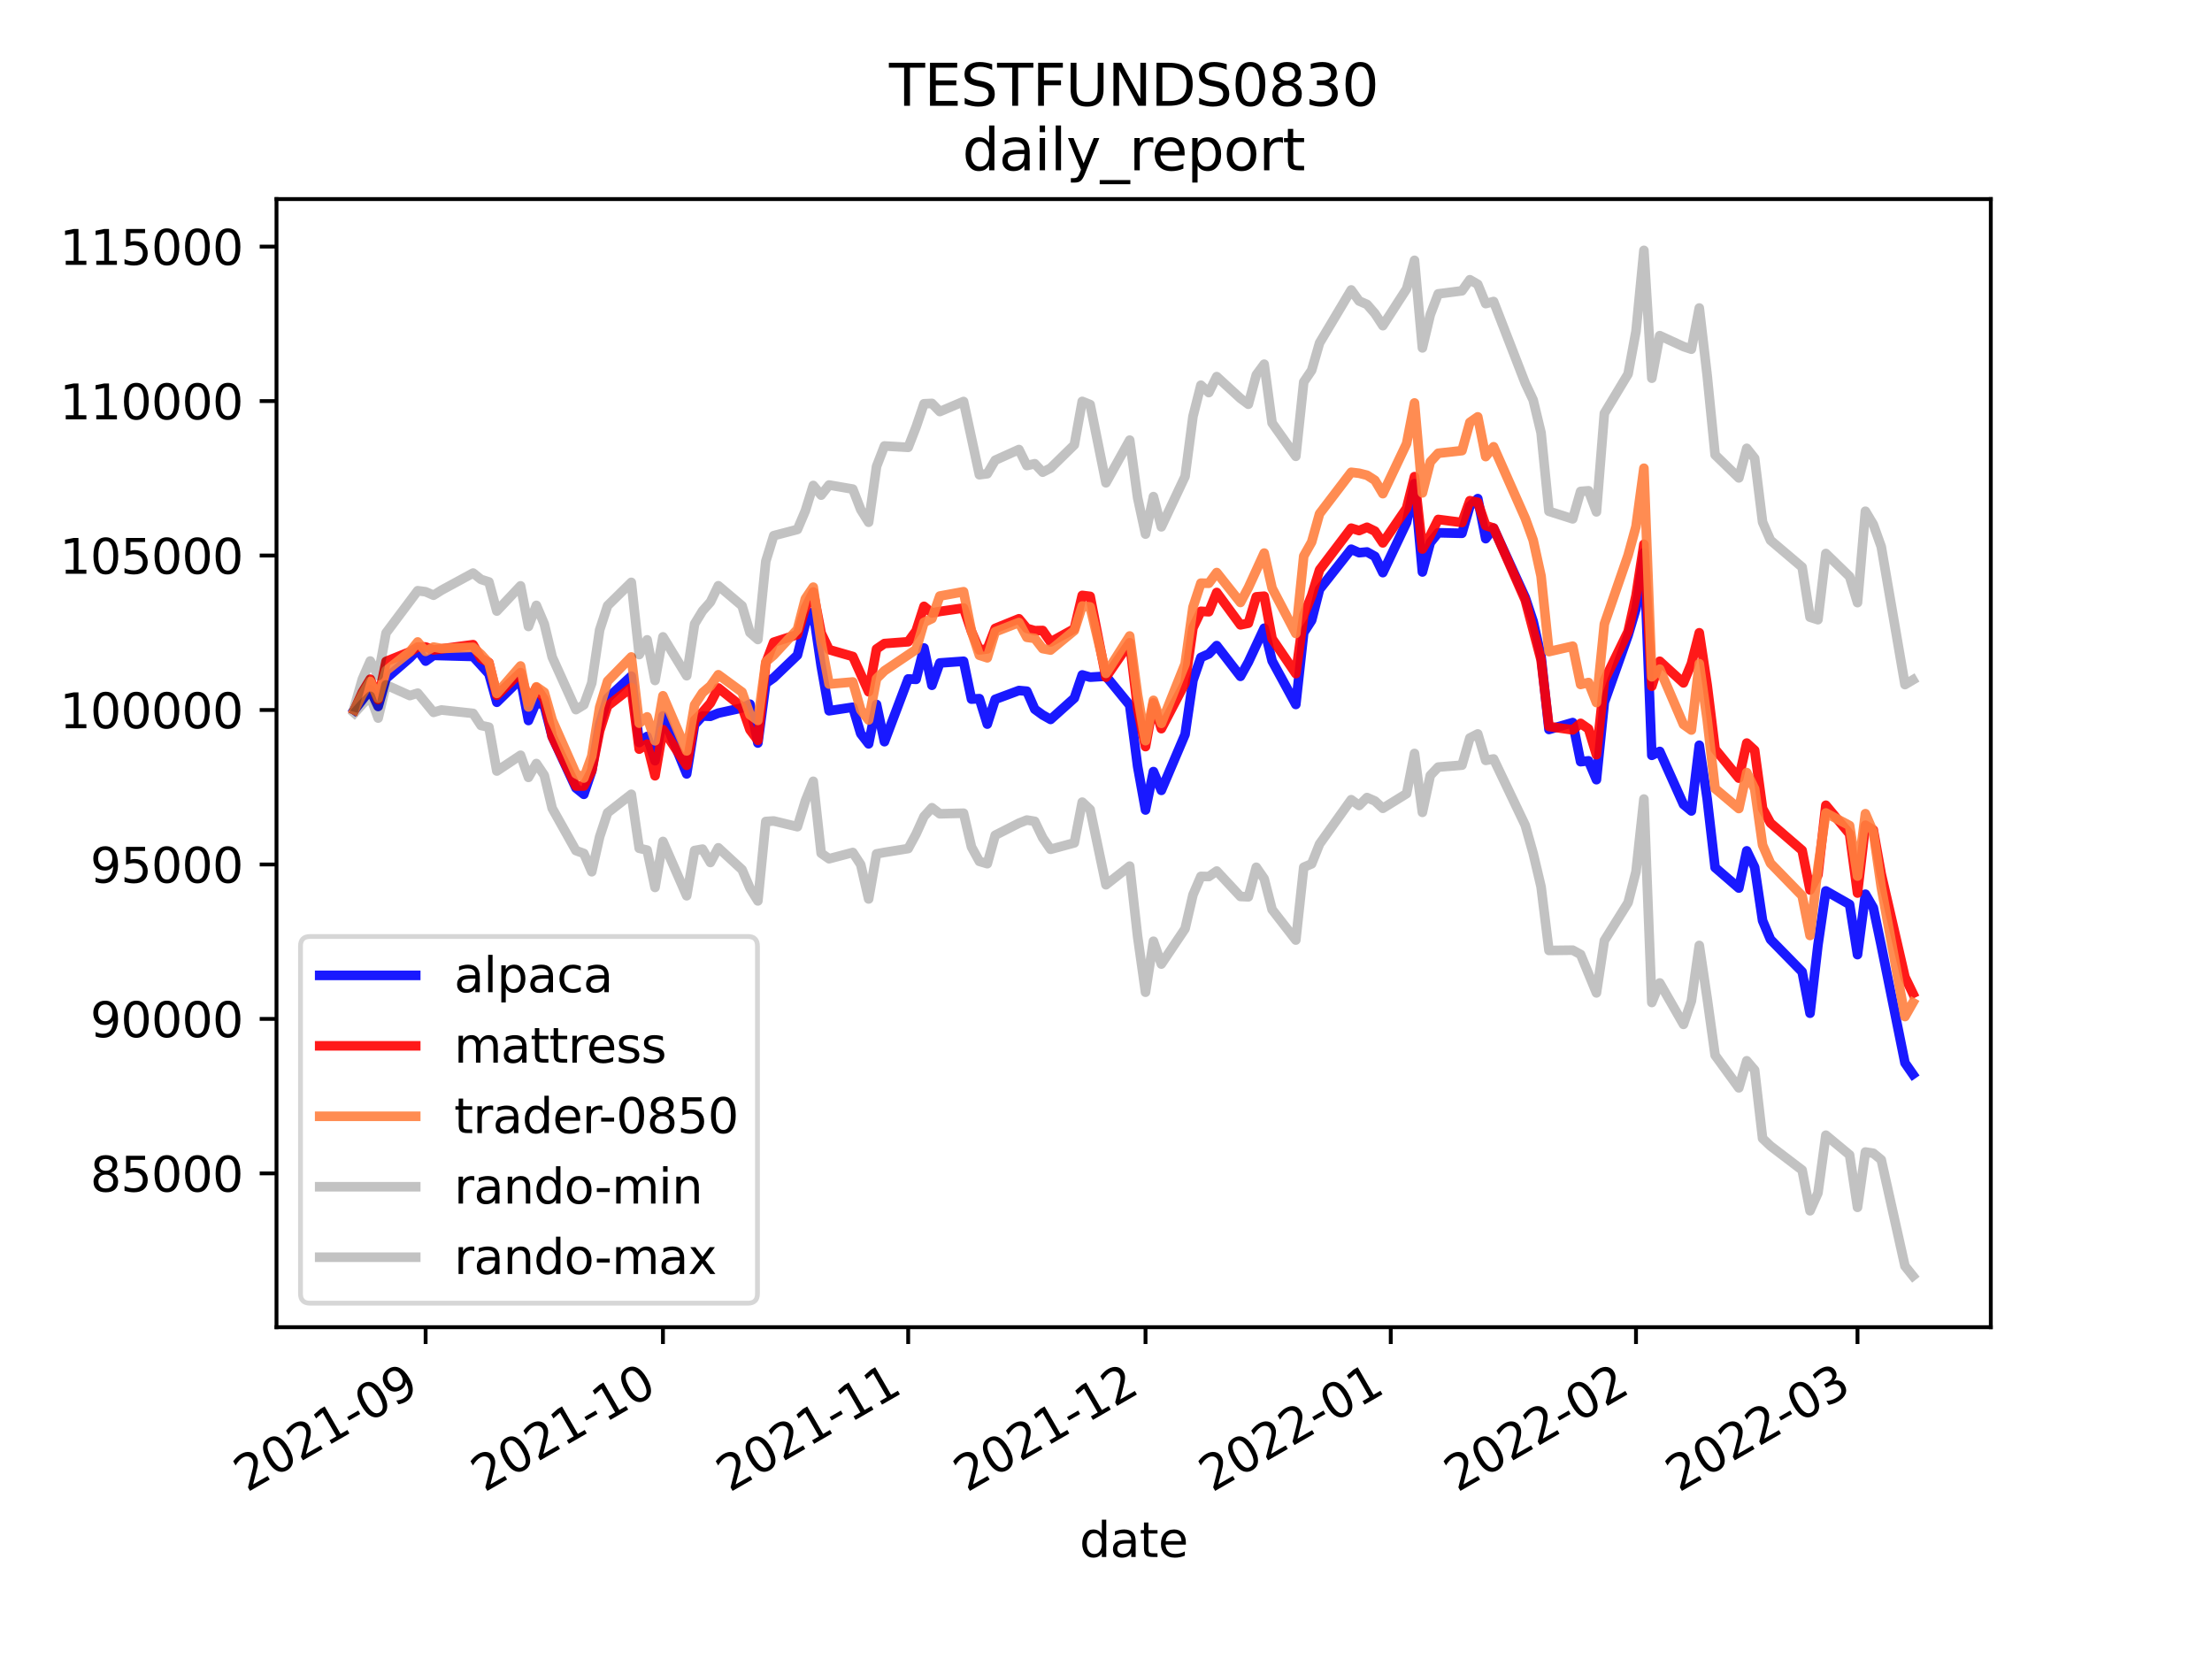 <?xml version="1.0" encoding="utf-8" standalone="no"?>
<!DOCTYPE svg PUBLIC "-//W3C//DTD SVG 1.1//EN"
  "http://www.w3.org/Graphics/SVG/1.1/DTD/svg11.dtd">
<svg height="345.6pt" version="1.1" viewBox="0 0 460.8 345.6" width="460.8pt" xmlns="http://www.w3.org/2000/svg" xmlns:xlink="http://www.w3.org/1999/xlink">
 <defs>
  <style type="text/css">*{stroke-linecap:butt;stroke-linejoin:round;}</style>
 </defs>
 <g id="figure_1">
  <g id="patch_1">
   <path d="M 0 345.6 
L 460.8 345.6 
L 460.8 0 
L 0 0 
z
" style="fill:#ffffff;"/>
  </g>
  <g id="axes_1">
   <g id="patch_2">
    <path d="M 57.6 276.48 
L 414.72 276.48 
L 414.72 41.472 
L 57.6 41.472 
z
" style="fill:#ffffff;"/>
   </g>
   <g id="matplotlib.axis_1">
    <g id="xtick_1">
     <g id="line2d_1">
      <defs>
       <path d="M 0 0 
L 0 3.5 
" id="m62c0881d48" style="stroke:#000000;stroke-width:0.8;"/>
      </defs>
      <g>
       <use style="stroke:#000000;stroke-width:0.8;" x="88.665" xlink:href="#m62c0881d48" y="276.48"/>
      </g>
     </g>
     <g id="text_1">
      <!-- 2021-09 -->
      <g transform="translate(51.44 310.952)rotate(-30)scale(0.1 -0.1)">
       <defs>
        <path d="M 1228 531 
L 3431 531 
L 3431 0 
L 469 0 
L 469 531 
Q 828 903 1448 1529 
Q 2069 2156 2228 2338 
Q 2531 2678 2651 2914 
Q 2772 3150 2772 3378 
Q 2772 3750 2511 3984 
Q 2250 4219 1831 4219 
Q 1534 4219 1204 4116 
Q 875 4013 500 3803 
L 500 4441 
Q 881 4594 1212 4672 
Q 1544 4750 1819 4750 
Q 2544 4750 2975 4387 
Q 3406 4025 3406 3419 
Q 3406 3131 3298 2873 
Q 3191 2616 2906 2266 
Q 2828 2175 2409 1742 
Q 1991 1309 1228 531 
z
" id="DejaVuSans-32" transform="scale(0.016)"/>
        <path d="M 2034 4250 
Q 1547 4250 1301 3770 
Q 1056 3291 1056 2328 
Q 1056 1369 1301 889 
Q 1547 409 2034 409 
Q 2525 409 2770 889 
Q 3016 1369 3016 2328 
Q 3016 3291 2770 3770 
Q 2525 4250 2034 4250 
z
M 2034 4750 
Q 2819 4750 3233 4129 
Q 3647 3509 3647 2328 
Q 3647 1150 3233 529 
Q 2819 -91 2034 -91 
Q 1250 -91 836 529 
Q 422 1150 422 2328 
Q 422 3509 836 4129 
Q 1250 4750 2034 4750 
z
" id="DejaVuSans-30" transform="scale(0.016)"/>
        <path d="M 794 531 
L 1825 531 
L 1825 4091 
L 703 3866 
L 703 4441 
L 1819 4666 
L 2450 4666 
L 2450 531 
L 3481 531 
L 3481 0 
L 794 0 
L 794 531 
z
" id="DejaVuSans-31" transform="scale(0.016)"/>
        <path d="M 313 2009 
L 1997 2009 
L 1997 1497 
L 313 1497 
L 313 2009 
z
" id="DejaVuSans-2d" transform="scale(0.016)"/>
        <path d="M 703 97 
L 703 672 
Q 941 559 1184 500 
Q 1428 441 1663 441 
Q 2288 441 2617 861 
Q 2947 1281 2994 2138 
Q 2813 1869 2534 1725 
Q 2256 1581 1919 1581 
Q 1219 1581 811 2004 
Q 403 2428 403 3163 
Q 403 3881 828 4315 
Q 1253 4750 1959 4750 
Q 2769 4750 3195 4129 
Q 3622 3509 3622 2328 
Q 3622 1225 3098 567 
Q 2575 -91 1691 -91 
Q 1453 -91 1209 -44 
Q 966 3 703 97 
z
M 1959 2075 
Q 2384 2075 2632 2365 
Q 2881 2656 2881 3163 
Q 2881 3666 2632 3958 
Q 2384 4250 1959 4250 
Q 1534 4250 1286 3958 
Q 1038 3666 1038 3163 
Q 1038 2656 1286 2365 
Q 1534 2075 1959 2075 
z
" id="DejaVuSans-39" transform="scale(0.016)"/>
       </defs>
       <use xlink:href="#DejaVuSans-32"/>
       <use x="63.623" xlink:href="#DejaVuSans-30"/>
       <use x="127.246" xlink:href="#DejaVuSans-32"/>
       <use x="190.869" xlink:href="#DejaVuSans-31"/>
       <use x="254.492" xlink:href="#DejaVuSans-2d"/>
       <use x="290.576" xlink:href="#DejaVuSans-30"/>
       <use x="354.199" xlink:href="#DejaVuSans-39"/>
      </g>
     </g>
    </g>
    <g id="xtick_2">
     <g id="line2d_2">
      <g>
       <use style="stroke:#000000;stroke-width:0.8;" x="138.104" xlink:href="#m62c0881d48" y="276.48"/>
      </g>
     </g>
     <g id="text_2">
      <!-- 2021-10 -->
      <g transform="translate(100.88 310.952)rotate(-30)scale(0.1 -0.1)">
       <use xlink:href="#DejaVuSans-32"/>
       <use x="63.623" xlink:href="#DejaVuSans-30"/>
       <use x="127.246" xlink:href="#DejaVuSans-32"/>
       <use x="190.869" xlink:href="#DejaVuSans-31"/>
       <use x="254.492" xlink:href="#DejaVuSans-2d"/>
       <use x="290.576" xlink:href="#DejaVuSans-31"/>
       <use x="354.199" xlink:href="#DejaVuSans-30"/>
      </g>
     </g>
    </g>
    <g id="xtick_3">
     <g id="line2d_3">
      <g>
       <use style="stroke:#000000;stroke-width:0.8;" x="189.192" xlink:href="#m62c0881d48" y="276.48"/>
      </g>
     </g>
     <g id="text_3">
      <!-- 2021-11 -->
      <g transform="translate(151.967 310.952)rotate(-30)scale(0.1 -0.1)">
       <use xlink:href="#DejaVuSans-32"/>
       <use x="63.623" xlink:href="#DejaVuSans-30"/>
       <use x="127.246" xlink:href="#DejaVuSans-32"/>
       <use x="190.869" xlink:href="#DejaVuSans-31"/>
       <use x="254.492" xlink:href="#DejaVuSans-2d"/>
       <use x="290.576" xlink:href="#DejaVuSans-31"/>
       <use x="354.199" xlink:href="#DejaVuSans-31"/>
      </g>
     </g>
    </g>
    <g id="xtick_4">
     <g id="line2d_4">
      <g>
       <use style="stroke:#000000;stroke-width:0.8;" x="238.632" xlink:href="#m62c0881d48" y="276.48"/>
      </g>
     </g>
     <g id="text_4">
      <!-- 2021-12 -->
      <g transform="translate(201.407 310.952)rotate(-30)scale(0.1 -0.1)">
       <use xlink:href="#DejaVuSans-32"/>
       <use x="63.623" xlink:href="#DejaVuSans-30"/>
       <use x="127.246" xlink:href="#DejaVuSans-32"/>
       <use x="190.869" xlink:href="#DejaVuSans-31"/>
       <use x="254.492" xlink:href="#DejaVuSans-2d"/>
       <use x="290.576" xlink:href="#DejaVuSans-31"/>
       <use x="354.199" xlink:href="#DejaVuSans-32"/>
      </g>
     </g>
    </g>
    <g id="xtick_5">
     <g id="line2d_5">
      <g>
       <use style="stroke:#000000;stroke-width:0.8;" x="289.72" xlink:href="#m62c0881d48" y="276.48"/>
      </g>
     </g>
     <g id="text_5">
      <!-- 2022-01 -->
      <g transform="translate(252.495 310.952)rotate(-30)scale(0.1 -0.1)">
       <use xlink:href="#DejaVuSans-32"/>
       <use x="63.623" xlink:href="#DejaVuSans-30"/>
       <use x="127.246" xlink:href="#DejaVuSans-32"/>
       <use x="190.869" xlink:href="#DejaVuSans-32"/>
       <use x="254.492" xlink:href="#DejaVuSans-2d"/>
       <use x="290.576" xlink:href="#DejaVuSans-30"/>
       <use x="354.199" xlink:href="#DejaVuSans-31"/>
      </g>
     </g>
    </g>
    <g id="xtick_6">
     <g id="line2d_6">
      <g>
       <use style="stroke:#000000;stroke-width:0.8;" x="340.808" xlink:href="#m62c0881d48" y="276.48"/>
      </g>
     </g>
     <g id="text_6">
      <!-- 2022-02 -->
      <g transform="translate(303.583 310.952)rotate(-30)scale(0.1 -0.1)">
       <use xlink:href="#DejaVuSans-32"/>
       <use x="63.623" xlink:href="#DejaVuSans-30"/>
       <use x="127.246" xlink:href="#DejaVuSans-32"/>
       <use x="190.869" xlink:href="#DejaVuSans-32"/>
       <use x="254.492" xlink:href="#DejaVuSans-2d"/>
       <use x="290.576" xlink:href="#DejaVuSans-30"/>
       <use x="354.199" xlink:href="#DejaVuSans-32"/>
      </g>
     </g>
    </g>
    <g id="xtick_7">
     <g id="line2d_7">
      <g>
       <use style="stroke:#000000;stroke-width:0.8;" x="386.951" xlink:href="#m62c0881d48" y="276.48"/>
      </g>
     </g>
     <g id="text_7">
      <!-- 2022-03 -->
      <g transform="translate(349.727 310.952)rotate(-30)scale(0.1 -0.1)">
       <defs>
        <path d="M 2597 2516 
Q 3050 2419 3304 2112 
Q 3559 1806 3559 1356 
Q 3559 666 3084 287 
Q 2609 -91 1734 -91 
Q 1441 -91 1130 -33 
Q 819 25 488 141 
L 488 750 
Q 750 597 1062 519 
Q 1375 441 1716 441 
Q 2309 441 2620 675 
Q 2931 909 2931 1356 
Q 2931 1769 2642 2001 
Q 2353 2234 1838 2234 
L 1294 2234 
L 1294 2753 
L 1863 2753 
Q 2328 2753 2575 2939 
Q 2822 3125 2822 3475 
Q 2822 3834 2567 4026 
Q 2313 4219 1838 4219 
Q 1578 4219 1281 4162 
Q 984 4106 628 3988 
L 628 4550 
Q 988 4650 1302 4700 
Q 1616 4750 1894 4750 
Q 2613 4750 3031 4423 
Q 3450 4097 3450 3541 
Q 3450 3153 3228 2886 
Q 3006 2619 2597 2516 
z
" id="DejaVuSans-33" transform="scale(0.016)"/>
       </defs>
       <use xlink:href="#DejaVuSans-32"/>
       <use x="63.623" xlink:href="#DejaVuSans-30"/>
       <use x="127.246" xlink:href="#DejaVuSans-32"/>
       <use x="190.869" xlink:href="#DejaVuSans-32"/>
       <use x="254.492" xlink:href="#DejaVuSans-2d"/>
       <use x="290.576" xlink:href="#DejaVuSans-30"/>
       <use x="354.199" xlink:href="#DejaVuSans-33"/>
      </g>
     </g>
    </g>
    <g id="text_8">
     <!-- date -->
     <g transform="translate(224.885 324.351)scale(0.1 -0.1)">
      <defs>
       <path d="M 2906 2969 
L 2906 4863 
L 3481 4863 
L 3481 0 
L 2906 0 
L 2906 525 
Q 2725 213 2448 61 
Q 2172 -91 1784 -91 
Q 1150 -91 751 415 
Q 353 922 353 1747 
Q 353 2572 751 3078 
Q 1150 3584 1784 3584 
Q 2172 3584 2448 3432 
Q 2725 3281 2906 2969 
z
M 947 1747 
Q 947 1113 1208 752 
Q 1469 391 1925 391 
Q 2381 391 2643 752 
Q 2906 1113 2906 1747 
Q 2906 2381 2643 2742 
Q 2381 3103 1925 3103 
Q 1469 3103 1208 2742 
Q 947 2381 947 1747 
z
" id="DejaVuSans-64" transform="scale(0.016)"/>
       <path d="M 2194 1759 
Q 1497 1759 1228 1600 
Q 959 1441 959 1056 
Q 959 750 1161 570 
Q 1363 391 1709 391 
Q 2188 391 2477 730 
Q 2766 1069 2766 1631 
L 2766 1759 
L 2194 1759 
z
M 3341 1997 
L 3341 0 
L 2766 0 
L 2766 531 
Q 2569 213 2275 61 
Q 1981 -91 1556 -91 
Q 1019 -91 701 211 
Q 384 513 384 1019 
Q 384 1609 779 1909 
Q 1175 2209 1959 2209 
L 2766 2209 
L 2766 2266 
Q 2766 2663 2505 2880 
Q 2244 3097 1772 3097 
Q 1472 3097 1187 3025 
Q 903 2953 641 2809 
L 641 3341 
Q 956 3463 1253 3523 
Q 1550 3584 1831 3584 
Q 2591 3584 2966 3190 
Q 3341 2797 3341 1997 
z
" id="DejaVuSans-61" transform="scale(0.016)"/>
       <path d="M 1172 4494 
L 1172 3500 
L 2356 3500 
L 2356 3053 
L 1172 3053 
L 1172 1153 
Q 1172 725 1289 603 
Q 1406 481 1766 481 
L 2356 481 
L 2356 0 
L 1766 0 
Q 1100 0 847 248 
Q 594 497 594 1153 
L 594 3053 
L 172 3053 
L 172 3500 
L 594 3500 
L 594 4494 
L 1172 4494 
z
" id="DejaVuSans-74" transform="scale(0.016)"/>
       <path d="M 3597 1894 
L 3597 1613 
L 953 1613 
Q 991 1019 1311 708 
Q 1631 397 2203 397 
Q 2534 397 2845 478 
Q 3156 559 3463 722 
L 3463 178 
Q 3153 47 2828 -22 
Q 2503 -91 2169 -91 
Q 1331 -91 842 396 
Q 353 884 353 1716 
Q 353 2575 817 3079 
Q 1281 3584 2069 3584 
Q 2775 3584 3186 3129 
Q 3597 2675 3597 1894 
z
M 3022 2063 
Q 3016 2534 2758 2815 
Q 2500 3097 2075 3097 
Q 1594 3097 1305 2825 
Q 1016 2553 972 2059 
L 3022 2063 
z
" id="DejaVuSans-65" transform="scale(0.016)"/>
      </defs>
      <use xlink:href="#DejaVuSans-64"/>
      <use x="63.477" xlink:href="#DejaVuSans-61"/>
      <use x="124.756" xlink:href="#DejaVuSans-74"/>
      <use x="163.965" xlink:href="#DejaVuSans-65"/>
     </g>
    </g>
   </g>
   <g id="matplotlib.axis_2">
    <g id="ytick_1">
     <g id="line2d_8">
      <defs>
       <path d="M 0 0 
L -3.5 0 
" id="mb702b363bc" style="stroke:#000000;stroke-width:0.8;"/>
      </defs>
      <g>
       <use style="stroke:#000000;stroke-width:0.8;" x="57.6" xlink:href="#mb702b363bc" y="244.437"/>
      </g>
     </g>
     <g id="text_9">
      <!-- 85000 -->
      <g transform="translate(18.788 248.236)scale(0.1 -0.1)">
       <defs>
        <path d="M 2034 2216 
Q 1584 2216 1326 1975 
Q 1069 1734 1069 1313 
Q 1069 891 1326 650 
Q 1584 409 2034 409 
Q 2484 409 2743 651 
Q 3003 894 3003 1313 
Q 3003 1734 2745 1975 
Q 2488 2216 2034 2216 
z
M 1403 2484 
Q 997 2584 770 2862 
Q 544 3141 544 3541 
Q 544 4100 942 4425 
Q 1341 4750 2034 4750 
Q 2731 4750 3128 4425 
Q 3525 4100 3525 3541 
Q 3525 3141 3298 2862 
Q 3072 2584 2669 2484 
Q 3125 2378 3379 2068 
Q 3634 1759 3634 1313 
Q 3634 634 3220 271 
Q 2806 -91 2034 -91 
Q 1263 -91 848 271 
Q 434 634 434 1313 
Q 434 1759 690 2068 
Q 947 2378 1403 2484 
z
M 1172 3481 
Q 1172 3119 1398 2916 
Q 1625 2713 2034 2713 
Q 2441 2713 2670 2916 
Q 2900 3119 2900 3481 
Q 2900 3844 2670 4047 
Q 2441 4250 2034 4250 
Q 1625 4250 1398 4047 
Q 1172 3844 1172 3481 
z
" id="DejaVuSans-38" transform="scale(0.016)"/>
        <path d="M 691 4666 
L 3169 4666 
L 3169 4134 
L 1269 4134 
L 1269 2991 
Q 1406 3038 1543 3061 
Q 1681 3084 1819 3084 
Q 2600 3084 3056 2656 
Q 3513 2228 3513 1497 
Q 3513 744 3044 326 
Q 2575 -91 1722 -91 
Q 1428 -91 1123 -41 
Q 819 9 494 109 
L 494 744 
Q 775 591 1075 516 
Q 1375 441 1709 441 
Q 2250 441 2565 725 
Q 2881 1009 2881 1497 
Q 2881 1984 2565 2268 
Q 2250 2553 1709 2553 
Q 1456 2553 1204 2497 
Q 953 2441 691 2322 
L 691 4666 
z
" id="DejaVuSans-35" transform="scale(0.016)"/>
       </defs>
       <use xlink:href="#DejaVuSans-38"/>
       <use x="63.623" xlink:href="#DejaVuSans-35"/>
       <use x="127.246" xlink:href="#DejaVuSans-30"/>
       <use x="190.869" xlink:href="#DejaVuSans-30"/>
       <use x="254.492" xlink:href="#DejaVuSans-30"/>
      </g>
     </g>
    </g>
    <g id="ytick_2">
     <g id="line2d_9">
      <g>
       <use style="stroke:#000000;stroke-width:0.8;" x="57.6" xlink:href="#mb702b363bc" y="212.26"/>
      </g>
     </g>
     <g id="text_10">
      <!-- 90000 -->
      <g transform="translate(18.788 216.059)scale(0.1 -0.1)">
       <use xlink:href="#DejaVuSans-39"/>
       <use x="63.623" xlink:href="#DejaVuSans-30"/>
       <use x="127.246" xlink:href="#DejaVuSans-30"/>
       <use x="190.869" xlink:href="#DejaVuSans-30"/>
       <use x="254.492" xlink:href="#DejaVuSans-30"/>
      </g>
     </g>
    </g>
    <g id="ytick_3">
     <g id="line2d_10">
      <g>
       <use style="stroke:#000000;stroke-width:0.8;" x="57.6" xlink:href="#mb702b363bc" y="180.082"/>
      </g>
     </g>
     <g id="text_11">
      <!-- 95000 -->
      <g transform="translate(18.788 183.882)scale(0.1 -0.1)">
       <use xlink:href="#DejaVuSans-39"/>
       <use x="63.623" xlink:href="#DejaVuSans-35"/>
       <use x="127.246" xlink:href="#DejaVuSans-30"/>
       <use x="190.869" xlink:href="#DejaVuSans-30"/>
       <use x="254.492" xlink:href="#DejaVuSans-30"/>
      </g>
     </g>
    </g>
    <g id="ytick_4">
     <g id="line2d_11">
      <g>
       <use style="stroke:#000000;stroke-width:0.8;" x="57.6" xlink:href="#mb702b363bc" y="147.905"/>
      </g>
     </g>
     <g id="text_12">
      <!-- 100000 -->
      <g transform="translate(12.425 151.704)scale(0.1 -0.1)">
       <use xlink:href="#DejaVuSans-31"/>
       <use x="63.623" xlink:href="#DejaVuSans-30"/>
       <use x="127.246" xlink:href="#DejaVuSans-30"/>
       <use x="190.869" xlink:href="#DejaVuSans-30"/>
       <use x="254.492" xlink:href="#DejaVuSans-30"/>
       <use x="318.115" xlink:href="#DejaVuSans-30"/>
      </g>
     </g>
    </g>
    <g id="ytick_5">
     <g id="line2d_12">
      <g>
       <use style="stroke:#000000;stroke-width:0.8;" x="57.6" xlink:href="#mb702b363bc" y="115.728"/>
      </g>
     </g>
     <g id="text_13">
      <!-- 105000 -->
      <g transform="translate(12.425 119.527)scale(0.1 -0.1)">
       <use xlink:href="#DejaVuSans-31"/>
       <use x="63.623" xlink:href="#DejaVuSans-30"/>
       <use x="127.246" xlink:href="#DejaVuSans-35"/>
       <use x="190.869" xlink:href="#DejaVuSans-30"/>
       <use x="254.492" xlink:href="#DejaVuSans-30"/>
       <use x="318.115" xlink:href="#DejaVuSans-30"/>
      </g>
     </g>
    </g>
    <g id="ytick_6">
     <g id="line2d_13">
      <g>
       <use style="stroke:#000000;stroke-width:0.8;" x="57.6" xlink:href="#mb702b363bc" y="83.55"/>
      </g>
     </g>
     <g id="text_14">
      <!-- 110000 -->
      <g transform="translate(12.425 87.35)scale(0.1 -0.1)">
       <use xlink:href="#DejaVuSans-31"/>
       <use x="63.623" xlink:href="#DejaVuSans-31"/>
       <use x="127.246" xlink:href="#DejaVuSans-30"/>
       <use x="190.869" xlink:href="#DejaVuSans-30"/>
       <use x="254.492" xlink:href="#DejaVuSans-30"/>
       <use x="318.115" xlink:href="#DejaVuSans-30"/>
      </g>
     </g>
    </g>
    <g id="ytick_7">
     <g id="line2d_14">
      <g>
       <use style="stroke:#000000;stroke-width:0.8;" x="57.6" xlink:href="#mb702b363bc" y="51.373"/>
      </g>
     </g>
     <g id="text_15">
      <!-- 115000 -->
      <g transform="translate(12.425 55.172)scale(0.1 -0.1)">
       <use xlink:href="#DejaVuSans-31"/>
       <use x="63.623" xlink:href="#DejaVuSans-31"/>
       <use x="127.246" xlink:href="#DejaVuSans-35"/>
       <use x="190.869" xlink:href="#DejaVuSans-30"/>
       <use x="254.492" xlink:href="#DejaVuSans-30"/>
       <use x="318.115" xlink:href="#DejaVuSans-30"/>
      </g>
     </g>
    </g>
   </g>
   <g id="line2d_15">
    <path clip-path="url(#pc4f3609e9f)" d="M 73.833 147.905 
L 77.129 143.656 
L 78.777 147.169 
L 80.425 141.34 
L 85.369 137.055 
L 87.017 135.367 
L 88.665 137.722 
L 90.313 136.53 
L 98.553 136.755 
L 101.849 140.373 
L 103.497 146.296 
L 108.441 141.434 
L 110.089 150.098 
L 111.737 146.205 
L 113.385 146.993 
L 115.033 153.44 
L 119.977 164.148 
L 121.625 165.472 
L 123.273 160.597 
L 124.92 150.934 
L 126.568 145.441 
L 131.512 140.856 
L 133.16 154.681 
L 134.808 153.422 
L 136.456 158.473 
L 138.104 149.144 
L 143.048 161.22 
L 144.696 150.961 
L 146.344 149.156 
L 147.992 149.219 
L 149.64 148.556 
L 154.584 147.473 
L 156.232 146.694 
L 157.88 154.788 
L 159.528 142.363 
L 161.176 141.198 
L 166.12 136.471 
L 167.768 129.935 
L 169.416 127.51 
L 171.064 138.725 
L 172.712 148.069 
L 177.656 147.326 
L 179.304 152.821 
L 180.952 154.959 
L 182.6 146.751 
L 184.248 154.508 
L 189.192 141.433 
L 190.84 141.523 
L 192.488 134.987 
L 194.136 142.756 
L 195.784 138.106 
L 200.728 137.752 
L 202.376 145.639 
L 204.024 145.541 
L 205.672 150.846 
L 207.32 145.685 
L 212.264 143.846 
L 213.912 143.99 
L 215.56 147.745 
L 217.208 148.942 
L 218.856 149.87 
L 223.8 145.437 
L 225.448 140.599 
L 227.096 141.069 
L 230.392 140.867 
L 235.336 146.905 
L 236.984 159.635 
L 238.632 168.735 
L 240.28 160.735 
L 241.928 164.647 
L 246.872 153 
L 248.52 141.728 
L 250.168 136.959 
L 251.816 136.224 
L 253.464 134.489 
L 258.408 140.896 
L 260.056 137.923 
L 263.352 130.869 
L 265 137.666 
L 269.944 146.755 
L 271.592 131.778 
L 273.24 129.227 
L 274.888 122.77 
L 281.48 114.41 
L 283.128 115.138 
L 284.776 114.981 
L 286.424 115.904 
L 288.072 119.291 
L 293.016 108.859 
L 294.664 100.737 
L 296.312 119.154 
L 297.96 113.035 
L 299.608 110.982 
L 304.552 111.098 
L 306.2 105.456 
L 307.848 103.865 
L 309.496 112.211 
L 311.144 110.023 
L 317.736 124.48 
L 319.384 129.436 
L 321.032 136.743 
L 322.68 151.967 
L 327.624 150.522 
L 329.272 158.671 
L 330.92 158.495 
L 332.568 162.424 
L 334.216 146.29 
L 339.16 132.368 
L 340.808 126.823 
L 342.456 115.129 
L 344.104 157.351 
L 345.752 156.536 
L 350.695 167.563 
L 352.343 168.937 
L 353.991 155.248 
L 355.639 166.439 
L 357.287 180.728 
L 362.231 184.999 
L 363.879 177.248 
L 365.527 180.67 
L 367.175 191.785 
L 368.823 195.711 
L 375.415 202.444 
L 377.063 211.076 
L 378.711 196.889 
L 380.359 185.593 
L 385.303 188.411 
L 386.951 198.866 
L 388.599 186.275 
L 390.247 189.106 
L 391.895 196.963 
L 396.839 221.418 
L 398.487 223.79 
L 398.487 223.79 
" style="fill:none;stroke:#0000ff;stroke-linecap:square;stroke-opacity:0.9;stroke-width:2;"/>
   </g>
   <g id="line2d_16">
    <path clip-path="url(#pc4f3609e9f)" d="M 73.833 147.905 
L 75.481 144.205 
L 77.129 141.486 
L 78.777 145.742 
L 80.425 137.785 
L 85.369 135.796 
L 87.017 134.777 
L 88.665 134.771 
L 90.313 135.39 
L 98.553 134.293 
L 100.201 137.143 
L 101.849 138.032 
L 103.497 144.828 
L 108.441 140.114 
L 110.089 146.279 
L 111.737 143.211 
L 113.385 145.691 
L 115.033 153.45 
L 119.977 163.742 
L 121.625 163.74 
L 123.273 160.554 
L 124.92 152.24 
L 126.568 147.063 
L 131.512 143.228 
L 133.16 156.058 
L 134.808 155.017 
L 136.456 161.607 
L 138.104 151.974 
L 143.048 159.422 
L 144.696 150.039 
L 146.344 148.386 
L 147.992 146.468 
L 149.64 143.312 
L 154.584 147.265 
L 156.232 152.029 
L 157.88 154.221 
L 159.528 138.13 
L 161.176 133.787 
L 166.12 132.192 
L 167.768 126.666 
L 169.416 123.316 
L 171.064 131.895 
L 172.712 135.336 
L 177.656 136.759 
L 180.952 144.102 
L 182.6 135.194 
L 184.248 134.062 
L 189.192 133.689 
L 190.84 131.422 
L 192.488 126.312 
L 194.136 127.687 
L 195.784 127.381 
L 200.728 126.662 
L 202.376 131.538 
L 204.024 135.393 
L 205.672 135.185 
L 207.32 130.903 
L 212.264 128.902 
L 213.912 130.899 
L 215.56 131.38 
L 217.208 131.342 
L 218.856 133.732 
L 223.8 130.994 
L 225.448 124.033 
L 227.096 124.235 
L 230.392 141.081 
L 235.336 133.89 
L 236.984 147.549 
L 238.632 155.531 
L 240.28 146.41 
L 241.928 151.796 
L 246.872 142.303 
L 248.52 130.789 
L 250.168 127.343 
L 251.816 127.442 
L 253.464 123.421 
L 258.408 130.167 
L 260.056 129.829 
L 261.704 124.333 
L 263.352 124.2 
L 265 133.052 
L 269.944 140.326 
L 271.592 128.187 
L 273.24 124.059 
L 274.888 118.716 
L 281.48 110.026 
L 283.128 110.531 
L 284.776 109.839 
L 286.424 110.648 
L 288.072 113.092 
L 293.016 105.864 
L 294.664 99.293 
L 296.312 114.369 
L 297.96 111.511 
L 299.608 108.209 
L 304.552 108.846 
L 306.2 104.306 
L 307.848 104.647 
L 309.496 109.473 
L 311.144 110.004 
L 317.736 125.015 
L 321.032 137.473 
L 322.68 151.339 
L 327.624 152.049 
L 329.272 150.691 
L 330.92 151.842 
L 332.568 157.223 
L 334.216 141.746 
L 339.16 131.563 
L 340.808 124.095 
L 342.456 113.384 
L 344.104 142.953 
L 345.752 137.753 
L 350.695 142.258 
L 352.343 138.261 
L 353.991 131.82 
L 355.639 142.721 
L 357.287 156.059 
L 362.231 162.103 
L 363.879 154.794 
L 365.527 156.295 
L 367.175 168.425 
L 368.823 171.446 
L 375.415 177.147 
L 377.063 185.401 
L 378.711 182.276 
L 380.359 167.75 
L 385.303 173.719 
L 386.951 186.036 
L 388.599 171.907 
L 390.247 172.887 
L 391.895 182.075 
L 396.839 203.534 
L 398.487 206.944 
L 398.487 206.944 
" style="fill:none;stroke:#ff0000;stroke-linecap:square;stroke-opacity:0.9;stroke-width:2;"/>
   </g>
   <g id="line2d_17">
    <path clip-path="url(#pc4f3609e9f)" d="M 73.833 147.905 
L 75.481 144.672 
L 77.129 141.949 
L 78.777 145.472 
L 80.425 139.719 
L 85.369 135.793 
L 87.017 133.729 
L 88.665 135.691 
L 90.313 134.794 
L 91.961 135.09 
L 98.553 134.854 
L 100.201 136.318 
L 101.849 138.128 
L 103.497 144.452 
L 108.441 138.737 
L 110.089 147.272 
L 111.737 143.08 
L 113.385 144.228 
L 115.033 149.994 
L 119.977 161.174 
L 121.625 162.075 
L 123.273 157.541 
L 124.92 147.338 
L 126.568 141.909 
L 131.512 136.854 
L 133.16 150.656 
L 134.808 149.339 
L 136.456 154.321 
L 138.104 144.941 
L 143.048 156.429 
L 144.696 146.837 
L 146.344 144.312 
L 147.992 142.897 
L 149.64 140.562 
L 154.584 144.182 
L 156.232 148.892 
L 157.88 150.077 
L 159.528 137.894 
L 161.176 136.468 
L 166.12 131.113 
L 167.768 124.746 
L 169.416 122.315 
L 171.064 133.884 
L 172.712 142.5 
L 177.656 142.067 
L 179.304 147.864 
L 180.952 149.984 
L 182.6 141.369 
L 184.248 139.737 
L 190.84 135.302 
L 192.488 129.649 
L 194.136 128.864 
L 195.784 124.167 
L 200.728 123.261 
L 202.376 131.513 
L 204.024 136.501 
L 205.672 137.036 
L 207.32 131.613 
L 212.264 129.684 
L 213.912 132.763 
L 215.56 132.988 
L 217.208 135.115 
L 218.856 135.422 
L 223.8 131.356 
L 225.448 126.248 
L 227.096 126.433 
L 230.392 140.277 
L 235.336 132.485 
L 236.984 144.782 
L 238.632 154.295 
L 240.28 145.894 
L 241.928 150.685 
L 246.872 138.303 
L 248.52 126.491 
L 250.168 121.483 
L 251.816 121.509 
L 253.464 119.273 
L 258.408 125.503 
L 260.056 122.418 
L 263.352 115.217 
L 265 122.521 
L 269.944 131.963 
L 271.592 115.841 
L 273.24 112.914 
L 274.888 107.024 
L 281.48 98.387 
L 283.128 98.586 
L 284.776 98.999 
L 286.424 100.056 
L 288.072 102.842 
L 293.016 92.418 
L 294.664 83.943 
L 296.312 102.68 
L 297.96 96.224 
L 299.608 94.423 
L 304.552 93.877 
L 306.2 87.989 
L 307.848 86.838 
L 309.496 95.117 
L 311.144 93.069 
L 317.736 107.965 
L 319.384 112.506 
L 321.032 120.004 
L 322.68 135.742 
L 327.624 134.608 
L 329.272 142.585 
L 330.92 142.179 
L 332.568 146.356 
L 334.216 129.995 
L 339.16 115.682 
L 340.808 109.672 
L 342.456 97.539 
L 344.104 140.993 
L 345.752 139.4 
L 350.695 150.913 
L 352.343 152.081 
L 353.991 138.248 
L 355.639 149.92 
L 357.287 164.279 
L 362.231 168.437 
L 363.879 160.939 
L 365.527 164.355 
L 367.175 176.039 
L 368.823 179.829 
L 375.415 186.606 
L 377.063 194.876 
L 378.711 180.774 
L 380.359 169.357 
L 385.303 171.985 
L 386.951 182.501 
L 388.599 169.506 
L 390.247 173.346 
L 391.895 184.762 
L 396.839 211.768 
L 398.487 208.873 
L 398.487 208.873 
" style="fill:none;stroke:#ff8040;stroke-linecap:square;stroke-opacity:0.9;stroke-width:2;"/>
   </g>
   <g id="line2d_18">
    <path clip-path="url(#pc4f3609e9f)" d="M 73.833 148.549 
L 75.481 146.704 
L 77.129 145.045 
L 78.777 149.593 
L 80.425 142.675 
L 85.369 144.903 
L 87.017 144.393 
L 90.313 148.396 
L 91.961 147.901 
L 98.553 148.612 
L 100.201 151.125 
L 101.849 151.478 
L 103.497 160.621 
L 108.441 157.331 
L 110.089 161.945 
L 111.737 159.059 
L 113.385 161.511 
L 115.033 168.382 
L 119.977 177.192 
L 121.625 177.788 
L 123.273 181.599 
L 124.92 174.307 
L 126.568 169.32 
L 131.512 165.463 
L 133.16 176.716 
L 134.808 177.097 
L 136.456 184.868 
L 138.104 175.291 
L 143.048 186.602 
L 144.696 177.179 
L 146.344 176.884 
L 147.992 179.673 
L 149.64 176.61 
L 154.584 181.166 
L 156.232 185.018 
L 157.88 187.675 
L 159.528 171.133 
L 161.176 171.023 
L 166.12 172.215 
L 167.768 166.842 
L 169.416 162.759 
L 171.064 177.743 
L 172.712 178.895 
L 177.656 177.589 
L 179.304 180.107 
L 180.952 187.273 
L 182.6 177.877 
L 184.248 177.57 
L 189.192 176.774 
L 190.84 173.724 
L 192.488 170.085 
L 194.136 168.264 
L 195.784 169.529 
L 200.728 169.406 
L 202.376 176.439 
L 204.024 179.436 
L 205.672 179.924 
L 207.32 173.993 
L 212.264 171.483 
L 213.912 170.83 
L 215.56 171.1 
L 217.208 174.523 
L 218.856 176.925 
L 223.8 175.586 
L 225.448 167.099 
L 227.096 168.64 
L 230.392 184.313 
L 235.336 180.428 
L 236.984 195.087 
L 238.632 206.699 
L 240.28 196.075 
L 241.928 200.83 
L 246.872 193.468 
L 248.52 186.396 
L 250.168 182.566 
L 251.816 182.602 
L 253.464 181.452 
L 258.408 186.753 
L 260.056 186.826 
L 261.704 180.668 
L 263.352 183.057 
L 265 189.476 
L 269.944 195.833 
L 271.592 180.661 
L 273.24 179.951 
L 274.888 175.82 
L 281.48 166.594 
L 283.128 167.803 
L 284.776 166.144 
L 286.424 166.862 
L 288.072 168.387 
L 293.016 165.327 
L 294.664 156.958 
L 296.312 169.229 
L 297.96 161.535 
L 299.608 159.8 
L 304.552 159.399 
L 306.2 153.73 
L 307.848 152.89 
L 309.496 158.399 
L 311.144 158.099 
L 317.736 171.912 
L 319.384 177.754 
L 321.032 184.719 
L 322.68 197.998 
L 327.624 197.936 
L 329.272 198.836 
L 332.568 206.838 
L 334.216 195.95 
L 339.16 188.032 
L 340.808 181.583 
L 342.456 166.456 
L 344.104 208.842 
L 345.752 204.762 
L 350.695 213.394 
L 352.343 208.527 
L 353.991 196.948 
L 355.639 208 
L 357.287 219.826 
L 362.231 226.62 
L 363.879 220.98 
L 365.527 222.923 
L 367.175 237.153 
L 368.823 238.721 
L 375.415 243.745 
L 377.063 252.226 
L 378.711 248.53 
L 380.359 236.483 
L 385.303 240.589 
L 386.951 251.511 
L 388.599 239.985 
L 390.247 240.241 
L 391.895 241.598 
L 396.839 263.741 
L 398.487 265.798 
L 398.487 265.798 
" style="fill:none;stroke:#0d0d0d;stroke-linecap:square;stroke-opacity:0.25;stroke-width:2;"/>
   </g>
   <g id="line2d_19">
    <path clip-path="url(#pc4f3609e9f)" d="M 73.833 147.261 
L 75.481 141.483 
L 77.129 137.701 
L 78.777 140.755 
L 80.425 131.853 
L 87.017 123.056 
L 88.665 123.276 
L 90.313 123.997 
L 91.961 122.96 
L 98.553 119.38 
L 100.201 120.704 
L 101.849 121.226 
L 103.497 127.296 
L 108.441 122.043 
L 110.089 130.504 
L 111.737 126.111 
L 113.385 129.992 
L 115.033 136.876 
L 119.977 147.83 
L 121.625 146.824 
L 123.273 142.289 
L 124.92 131.224 
L 126.568 126.182 
L 131.512 121.318 
L 133.16 136.358 
L 134.808 133.293 
L 136.456 141.754 
L 138.104 132.675 
L 143.048 140.768 
L 144.696 129.979 
L 146.344 127.274 
L 147.992 125.416 
L 149.64 122.02 
L 154.584 126.206 
L 156.232 131.774 
L 157.88 133.22 
L 159.528 116.93 
L 161.176 111.588 
L 166.12 110.295 
L 167.768 106.41 
L 169.416 101.128 
L 171.064 103.146 
L 172.712 101.034 
L 177.656 101.89 
L 179.304 106.149 
L 180.952 108.796 
L 182.6 97.172 
L 184.248 92.905 
L 189.192 93.19 
L 190.84 88.944 
L 192.488 84.115 
L 194.136 84.037 
L 195.784 85.736 
L 200.728 83.638 
L 204.024 98.896 
L 205.672 98.687 
L 207.32 95.87 
L 212.264 93.645 
L 213.912 96.991 
L 215.56 96.602 
L 217.208 98.362 
L 218.856 97.517 
L 223.8 92.669 
L 225.448 83.615 
L 227.096 84.276 
L 230.392 100.577 
L 235.336 91.689 
L 236.984 103.657 
L 238.632 111.263 
L 240.28 103.457 
L 241.928 109.749 
L 246.872 99.247 
L 248.52 86.726 
L 250.168 80.242 
L 251.816 81.783 
L 253.464 78.456 
L 258.408 82.993 
L 260.056 84.213 
L 261.704 78.11 
L 263.352 75.866 
L 265 88.113 
L 269.944 95.06 
L 271.592 79.573 
L 273.24 77.146 
L 274.888 71.447 
L 281.48 60.397 
L 283.128 62.701 
L 284.776 63.416 
L 286.424 65.315 
L 288.072 67.842 
L 293.016 60.177 
L 294.664 54.231 
L 296.312 72.475 
L 297.96 65.551 
L 299.608 61.216 
L 304.552 60.585 
L 306.2 58.274 
L 307.848 59.235 
L 309.496 63.249 
L 311.144 62.81 
L 317.736 79.823 
L 319.384 83.317 
L 321.032 90.16 
L 322.68 106.517 
L 327.624 108.089 
L 329.272 102.37 
L 330.92 102.238 
L 332.568 106.636 
L 334.216 86.114 
L 339.16 77.906 
L 340.808 69.012 
L 342.456 52.154 
L 344.104 78.792 
L 345.752 69.918 
L 350.695 72.196 
L 352.343 72.743 
L 353.991 64.162 
L 355.639 78.244 
L 357.287 94.75 
L 362.231 99.558 
L 363.879 93.394 
L 365.527 95.476 
L 367.175 108.76 
L 368.823 112.551 
L 375.415 118.144 
L 377.063 128.57 
L 378.711 129.094 
L 380.359 115.303 
L 385.303 120.106 
L 386.951 125.54 
L 388.599 106.496 
L 390.247 109.26 
L 391.895 113.876 
L 396.839 142.609 
L 398.487 141.635 
L 398.487 141.635 
" style="fill:none;stroke:#0d0d0d;stroke-linecap:square;stroke-opacity:0.25;stroke-width:2;"/>
   </g>
   <g id="patch_3">
    <path d="M 57.6 276.48 
L 57.6 41.472 
" style="fill:none;stroke:#000000;stroke-linecap:square;stroke-linejoin:miter;stroke-width:0.8;"/>
   </g>
   <g id="patch_4">
    <path d="M 414.72 276.48 
L 414.72 41.472 
" style="fill:none;stroke:#000000;stroke-linecap:square;stroke-linejoin:miter;stroke-width:0.8;"/>
   </g>
   <g id="patch_5">
    <path d="M 57.6 276.48 
L 414.72 276.48 
" style="fill:none;stroke:#000000;stroke-linecap:square;stroke-linejoin:miter;stroke-width:0.8;"/>
   </g>
   <g id="patch_6">
    <path d="M 57.6 41.472 
L 414.72 41.472 
" style="fill:none;stroke:#000000;stroke-linecap:square;stroke-linejoin:miter;stroke-width:0.8;"/>
   </g>
   <g id="text_16">
    <!-- TESTFUNDS0830 -->
    <g transform="translate(185.2 22.035)scale(0.12 -0.12)">
     <defs>
      <path d="M -19 4666 
L 3928 4666 
L 3928 4134 
L 2272 4134 
L 2272 0 
L 1638 0 
L 1638 4134 
L -19 4134 
L -19 4666 
z
" id="DejaVuSans-54" transform="scale(0.016)"/>
      <path d="M 628 4666 
L 3578 4666 
L 3578 4134 
L 1259 4134 
L 1259 2753 
L 3481 2753 
L 3481 2222 
L 1259 2222 
L 1259 531 
L 3634 531 
L 3634 0 
L 628 0 
L 628 4666 
z
" id="DejaVuSans-45" transform="scale(0.016)"/>
      <path d="M 3425 4513 
L 3425 3897 
Q 3066 4069 2747 4153 
Q 2428 4238 2131 4238 
Q 1616 4238 1336 4038 
Q 1056 3838 1056 3469 
Q 1056 3159 1242 3001 
Q 1428 2844 1947 2747 
L 2328 2669 
Q 3034 2534 3370 2195 
Q 3706 1856 3706 1288 
Q 3706 609 3251 259 
Q 2797 -91 1919 -91 
Q 1588 -91 1214 -16 
Q 841 59 441 206 
L 441 856 
Q 825 641 1194 531 
Q 1563 422 1919 422 
Q 2459 422 2753 634 
Q 3047 847 3047 1241 
Q 3047 1584 2836 1778 
Q 2625 1972 2144 2069 
L 1759 2144 
Q 1053 2284 737 2584 
Q 422 2884 422 3419 
Q 422 4038 858 4394 
Q 1294 4750 2059 4750 
Q 2388 4750 2728 4690 
Q 3069 4631 3425 4513 
z
" id="DejaVuSans-53" transform="scale(0.016)"/>
      <path d="M 628 4666 
L 3309 4666 
L 3309 4134 
L 1259 4134 
L 1259 2759 
L 3109 2759 
L 3109 2228 
L 1259 2228 
L 1259 0 
L 628 0 
L 628 4666 
z
" id="DejaVuSans-46" transform="scale(0.016)"/>
      <path d="M 556 4666 
L 1191 4666 
L 1191 1831 
Q 1191 1081 1462 751 
Q 1734 422 2344 422 
Q 2950 422 3222 751 
Q 3494 1081 3494 1831 
L 3494 4666 
L 4128 4666 
L 4128 1753 
Q 4128 841 3676 375 
Q 3225 -91 2344 -91 
Q 1459 -91 1007 375 
Q 556 841 556 1753 
L 556 4666 
z
" id="DejaVuSans-55" transform="scale(0.016)"/>
      <path d="M 628 4666 
L 1478 4666 
L 3547 763 
L 3547 4666 
L 4159 4666 
L 4159 0 
L 3309 0 
L 1241 3903 
L 1241 0 
L 628 0 
L 628 4666 
z
" id="DejaVuSans-4e" transform="scale(0.016)"/>
      <path d="M 1259 4147 
L 1259 519 
L 2022 519 
Q 2988 519 3436 956 
Q 3884 1394 3884 2338 
Q 3884 3275 3436 3711 
Q 2988 4147 2022 4147 
L 1259 4147 
z
M 628 4666 
L 1925 4666 
Q 3281 4666 3915 4102 
Q 4550 3538 4550 2338 
Q 4550 1131 3912 565 
Q 3275 0 1925 0 
L 628 0 
L 628 4666 
z
" id="DejaVuSans-44" transform="scale(0.016)"/>
     </defs>
     <use xlink:href="#DejaVuSans-54"/>
     <use x="61.084" xlink:href="#DejaVuSans-45"/>
     <use x="124.268" xlink:href="#DejaVuSans-53"/>
     <use x="187.744" xlink:href="#DejaVuSans-54"/>
     <use x="248.828" xlink:href="#DejaVuSans-46"/>
     <use x="306.348" xlink:href="#DejaVuSans-55"/>
     <use x="379.541" xlink:href="#DejaVuSans-4e"/>
     <use x="454.346" xlink:href="#DejaVuSans-44"/>
     <use x="531.348" xlink:href="#DejaVuSans-53"/>
     <use x="594.824" xlink:href="#DejaVuSans-30"/>
     <use x="658.447" xlink:href="#DejaVuSans-38"/>
     <use x="722.07" xlink:href="#DejaVuSans-33"/>
     <use x="785.693" xlink:href="#DejaVuSans-30"/>
    </g>
    <!-- daily_report -->
    <g transform="translate(200.467 35.472)scale(0.12 -0.12)">
     <defs>
      <path d="M 603 3500 
L 1178 3500 
L 1178 0 
L 603 0 
L 603 3500 
z
M 603 4863 
L 1178 4863 
L 1178 4134 
L 603 4134 
L 603 4863 
z
" id="DejaVuSans-69" transform="scale(0.016)"/>
      <path d="M 603 4863 
L 1178 4863 
L 1178 0 
L 603 0 
L 603 4863 
z
" id="DejaVuSans-6c" transform="scale(0.016)"/>
      <path d="M 2059 -325 
Q 1816 -950 1584 -1140 
Q 1353 -1331 966 -1331 
L 506 -1331 
L 506 -850 
L 844 -850 
Q 1081 -850 1212 -737 
Q 1344 -625 1503 -206 
L 1606 56 
L 191 3500 
L 800 3500 
L 1894 763 
L 2988 3500 
L 3597 3500 
L 2059 -325 
z
" id="DejaVuSans-79" transform="scale(0.016)"/>
      <path d="M 3263 -1063 
L 3263 -1509 
L -63 -1509 
L -63 -1063 
L 3263 -1063 
z
" id="DejaVuSans-5f" transform="scale(0.016)"/>
      <path d="M 2631 2963 
Q 2534 3019 2420 3045 
Q 2306 3072 2169 3072 
Q 1681 3072 1420 2755 
Q 1159 2438 1159 1844 
L 1159 0 
L 581 0 
L 581 3500 
L 1159 3500 
L 1159 2956 
Q 1341 3275 1631 3429 
Q 1922 3584 2338 3584 
Q 2397 3584 2469 3576 
Q 2541 3569 2628 3553 
L 2631 2963 
z
" id="DejaVuSans-72" transform="scale(0.016)"/>
      <path d="M 1159 525 
L 1159 -1331 
L 581 -1331 
L 581 3500 
L 1159 3500 
L 1159 2969 
Q 1341 3281 1617 3432 
Q 1894 3584 2278 3584 
Q 2916 3584 3314 3078 
Q 3713 2572 3713 1747 
Q 3713 922 3314 415 
Q 2916 -91 2278 -91 
Q 1894 -91 1617 61 
Q 1341 213 1159 525 
z
M 3116 1747 
Q 3116 2381 2855 2742 
Q 2594 3103 2138 3103 
Q 1681 3103 1420 2742 
Q 1159 2381 1159 1747 
Q 1159 1113 1420 752 
Q 1681 391 2138 391 
Q 2594 391 2855 752 
Q 3116 1113 3116 1747 
z
" id="DejaVuSans-70" transform="scale(0.016)"/>
      <path d="M 1959 3097 
Q 1497 3097 1228 2736 
Q 959 2375 959 1747 
Q 959 1119 1226 758 
Q 1494 397 1959 397 
Q 2419 397 2687 759 
Q 2956 1122 2956 1747 
Q 2956 2369 2687 2733 
Q 2419 3097 1959 3097 
z
M 1959 3584 
Q 2709 3584 3137 3096 
Q 3566 2609 3566 1747 
Q 3566 888 3137 398 
Q 2709 -91 1959 -91 
Q 1206 -91 779 398 
Q 353 888 353 1747 
Q 353 2609 779 3096 
Q 1206 3584 1959 3584 
z
" id="DejaVuSans-6f" transform="scale(0.016)"/>
     </defs>
     <use xlink:href="#DejaVuSans-64"/>
     <use x="63.477" xlink:href="#DejaVuSans-61"/>
     <use x="124.756" xlink:href="#DejaVuSans-69"/>
     <use x="152.539" xlink:href="#DejaVuSans-6c"/>
     <use x="180.322" xlink:href="#DejaVuSans-79"/>
     <use x="239.502" xlink:href="#DejaVuSans-5f"/>
     <use x="289.502" xlink:href="#DejaVuSans-72"/>
     <use x="328.365" xlink:href="#DejaVuSans-65"/>
     <use x="389.889" xlink:href="#DejaVuSans-70"/>
     <use x="453.365" xlink:href="#DejaVuSans-6f"/>
     <use x="514.547" xlink:href="#DejaVuSans-72"/>
     <use x="555.66" xlink:href="#DejaVuSans-74"/>
    </g>
   </g>
   <g id="legend_1">
    <g id="patch_7">
     <path d="M 64.6 271.48 
L 155.792 271.48 
Q 157.792 271.48 157.792 269.48 
L 157.792 197.089 
Q 157.792 195.089 155.792 195.089 
L 64.6 195.089 
Q 62.6 195.089 62.6 197.089 
L 62.6 269.48 
Q 62.6 271.48 64.6 271.48 
z
" style="fill:#ffffff;opacity:0.8;stroke:#cccccc;stroke-linejoin:miter;"/>
    </g>
    <g id="line2d_20">
     <path d="M 66.6 203.188 
L 86.6 203.188 
" style="fill:none;stroke:#0000ff;stroke-linecap:square;stroke-opacity:0.9;stroke-width:2;"/>
    </g>
    <g id="line2d_21"/>
    <g id="text_17">
     <!-- alpaca -->
     <g transform="translate(94.6 206.688)scale(0.1 -0.1)">
      <defs>
       <path d="M 3122 3366 
L 3122 2828 
Q 2878 2963 2633 3030 
Q 2388 3097 2138 3097 
Q 1578 3097 1268 2742 
Q 959 2388 959 1747 
Q 959 1106 1268 751 
Q 1578 397 2138 397 
Q 2388 397 2633 464 
Q 2878 531 3122 666 
L 3122 134 
Q 2881 22 2623 -34 
Q 2366 -91 2075 -91 
Q 1284 -91 818 406 
Q 353 903 353 1747 
Q 353 2603 823 3093 
Q 1294 3584 2113 3584 
Q 2378 3584 2631 3529 
Q 2884 3475 3122 3366 
z
" id="DejaVuSans-63" transform="scale(0.016)"/>
      </defs>
      <use xlink:href="#DejaVuSans-61"/>
      <use x="61.279" xlink:href="#DejaVuSans-6c"/>
      <use x="89.062" xlink:href="#DejaVuSans-70"/>
      <use x="152.539" xlink:href="#DejaVuSans-61"/>
      <use x="213.818" xlink:href="#DejaVuSans-63"/>
      <use x="268.799" xlink:href="#DejaVuSans-61"/>
     </g>
    </g>
    <g id="line2d_22">
     <path d="M 66.6 217.866 
L 86.6 217.866 
" style="fill:none;stroke:#ff0000;stroke-linecap:square;stroke-opacity:0.9;stroke-width:2;"/>
    </g>
    <g id="line2d_23"/>
    <g id="text_18">
     <!-- mattress -->
     <g transform="translate(94.6 221.366)scale(0.1 -0.1)">
      <defs>
       <path d="M 3328 2828 
Q 3544 3216 3844 3400 
Q 4144 3584 4550 3584 
Q 5097 3584 5394 3201 
Q 5691 2819 5691 2113 
L 5691 0 
L 5113 0 
L 5113 2094 
Q 5113 2597 4934 2840 
Q 4756 3084 4391 3084 
Q 3944 3084 3684 2787 
Q 3425 2491 3425 1978 
L 3425 0 
L 2847 0 
L 2847 2094 
Q 2847 2600 2669 2842 
Q 2491 3084 2119 3084 
Q 1678 3084 1418 2786 
Q 1159 2488 1159 1978 
L 1159 0 
L 581 0 
L 581 3500 
L 1159 3500 
L 1159 2956 
Q 1356 3278 1631 3431 
Q 1906 3584 2284 3584 
Q 2666 3584 2933 3390 
Q 3200 3197 3328 2828 
z
" id="DejaVuSans-6d" transform="scale(0.016)"/>
       <path d="M 2834 3397 
L 2834 2853 
Q 2591 2978 2328 3040 
Q 2066 3103 1784 3103 
Q 1356 3103 1142 2972 
Q 928 2841 928 2578 
Q 928 2378 1081 2264 
Q 1234 2150 1697 2047 
L 1894 2003 
Q 2506 1872 2764 1633 
Q 3022 1394 3022 966 
Q 3022 478 2636 193 
Q 2250 -91 1575 -91 
Q 1294 -91 989 -36 
Q 684 19 347 128 
L 347 722 
Q 666 556 975 473 
Q 1284 391 1588 391 
Q 1994 391 2212 530 
Q 2431 669 2431 922 
Q 2431 1156 2273 1281 
Q 2116 1406 1581 1522 
L 1381 1569 
Q 847 1681 609 1914 
Q 372 2147 372 2553 
Q 372 3047 722 3315 
Q 1072 3584 1716 3584 
Q 2034 3584 2315 3537 
Q 2597 3491 2834 3397 
z
" id="DejaVuSans-73" transform="scale(0.016)"/>
      </defs>
      <use xlink:href="#DejaVuSans-6d"/>
      <use x="97.412" xlink:href="#DejaVuSans-61"/>
      <use x="158.691" xlink:href="#DejaVuSans-74"/>
      <use x="197.9" xlink:href="#DejaVuSans-74"/>
      <use x="237.109" xlink:href="#DejaVuSans-72"/>
      <use x="275.973" xlink:href="#DejaVuSans-65"/>
      <use x="337.496" xlink:href="#DejaVuSans-73"/>
      <use x="389.596" xlink:href="#DejaVuSans-73"/>
     </g>
    </g>
    <g id="line2d_24">
     <path d="M 66.6 232.544 
L 86.6 232.544 
" style="fill:none;stroke:#ff8040;stroke-linecap:square;stroke-opacity:0.9;stroke-width:2;"/>
    </g>
    <g id="line2d_25"/>
    <g id="text_19">
     <!-- trader-0850 -->
     <g transform="translate(94.6 236.044)scale(0.1 -0.1)">
      <use xlink:href="#DejaVuSans-74"/>
      <use x="39.209" xlink:href="#DejaVuSans-72"/>
      <use x="80.322" xlink:href="#DejaVuSans-61"/>
      <use x="141.602" xlink:href="#DejaVuSans-64"/>
      <use x="205.078" xlink:href="#DejaVuSans-65"/>
      <use x="266.602" xlink:href="#DejaVuSans-72"/>
      <use x="301.34" xlink:href="#DejaVuSans-2d"/>
      <use x="337.424" xlink:href="#DejaVuSans-30"/>
      <use x="401.047" xlink:href="#DejaVuSans-38"/>
      <use x="464.67" xlink:href="#DejaVuSans-35"/>
      <use x="528.293" xlink:href="#DejaVuSans-30"/>
     </g>
    </g>
    <g id="line2d_26">
     <path d="M 66.6 247.222 
L 86.6 247.222 
" style="fill:none;stroke:#0d0d0d;stroke-linecap:square;stroke-opacity:0.25;stroke-width:2;"/>
    </g>
    <g id="line2d_27"/>
    <g id="text_20">
     <!-- rando-min -->
     <g transform="translate(94.6 250.722)scale(0.1 -0.1)">
      <defs>
       <path d="M 3513 2113 
L 3513 0 
L 2938 0 
L 2938 2094 
Q 2938 2591 2744 2837 
Q 2550 3084 2163 3084 
Q 1697 3084 1428 2787 
Q 1159 2491 1159 1978 
L 1159 0 
L 581 0 
L 581 3500 
L 1159 3500 
L 1159 2956 
Q 1366 3272 1645 3428 
Q 1925 3584 2291 3584 
Q 2894 3584 3203 3211 
Q 3513 2838 3513 2113 
z
" id="DejaVuSans-6e" transform="scale(0.016)"/>
      </defs>
      <use xlink:href="#DejaVuSans-72"/>
      <use x="41.113" xlink:href="#DejaVuSans-61"/>
      <use x="102.393" xlink:href="#DejaVuSans-6e"/>
      <use x="165.771" xlink:href="#DejaVuSans-64"/>
      <use x="229.248" xlink:href="#DejaVuSans-6f"/>
      <use x="292.305" xlink:href="#DejaVuSans-2d"/>
      <use x="328.389" xlink:href="#DejaVuSans-6d"/>
      <use x="425.801" xlink:href="#DejaVuSans-69"/>
      <use x="453.584" xlink:href="#DejaVuSans-6e"/>
     </g>
    </g>
    <g id="line2d_28">
     <path d="M 66.6 261.9 
L 86.6 261.9 
" style="fill:none;stroke:#0d0d0d;stroke-linecap:square;stroke-opacity:0.25;stroke-width:2;"/>
    </g>
    <g id="line2d_29"/>
    <g id="text_21">
     <!-- rando-max -->
     <g transform="translate(94.6 265.4)scale(0.1 -0.1)">
      <defs>
       <path d="M 3513 3500 
L 2247 1797 
L 3578 0 
L 2900 0 
L 1881 1375 
L 863 0 
L 184 0 
L 1544 1831 
L 300 3500 
L 978 3500 
L 1906 2253 
L 2834 3500 
L 3513 3500 
z
" id="DejaVuSans-78" transform="scale(0.016)"/>
      </defs>
      <use xlink:href="#DejaVuSans-72"/>
      <use x="41.113" xlink:href="#DejaVuSans-61"/>
      <use x="102.393" xlink:href="#DejaVuSans-6e"/>
      <use x="165.771" xlink:href="#DejaVuSans-64"/>
      <use x="229.248" xlink:href="#DejaVuSans-6f"/>
      <use x="292.305" xlink:href="#DejaVuSans-2d"/>
      <use x="328.389" xlink:href="#DejaVuSans-6d"/>
      <use x="425.801" xlink:href="#DejaVuSans-61"/>
      <use x="487.08" xlink:href="#DejaVuSans-78"/>
     </g>
    </g>
   </g>
  </g>
 </g>
 <defs>
  <clipPath id="pc4f3609e9f">
   <rect height="235.008" width="357.12" x="57.6" y="41.472"/>
  </clipPath>
 </defs>
</svg>
